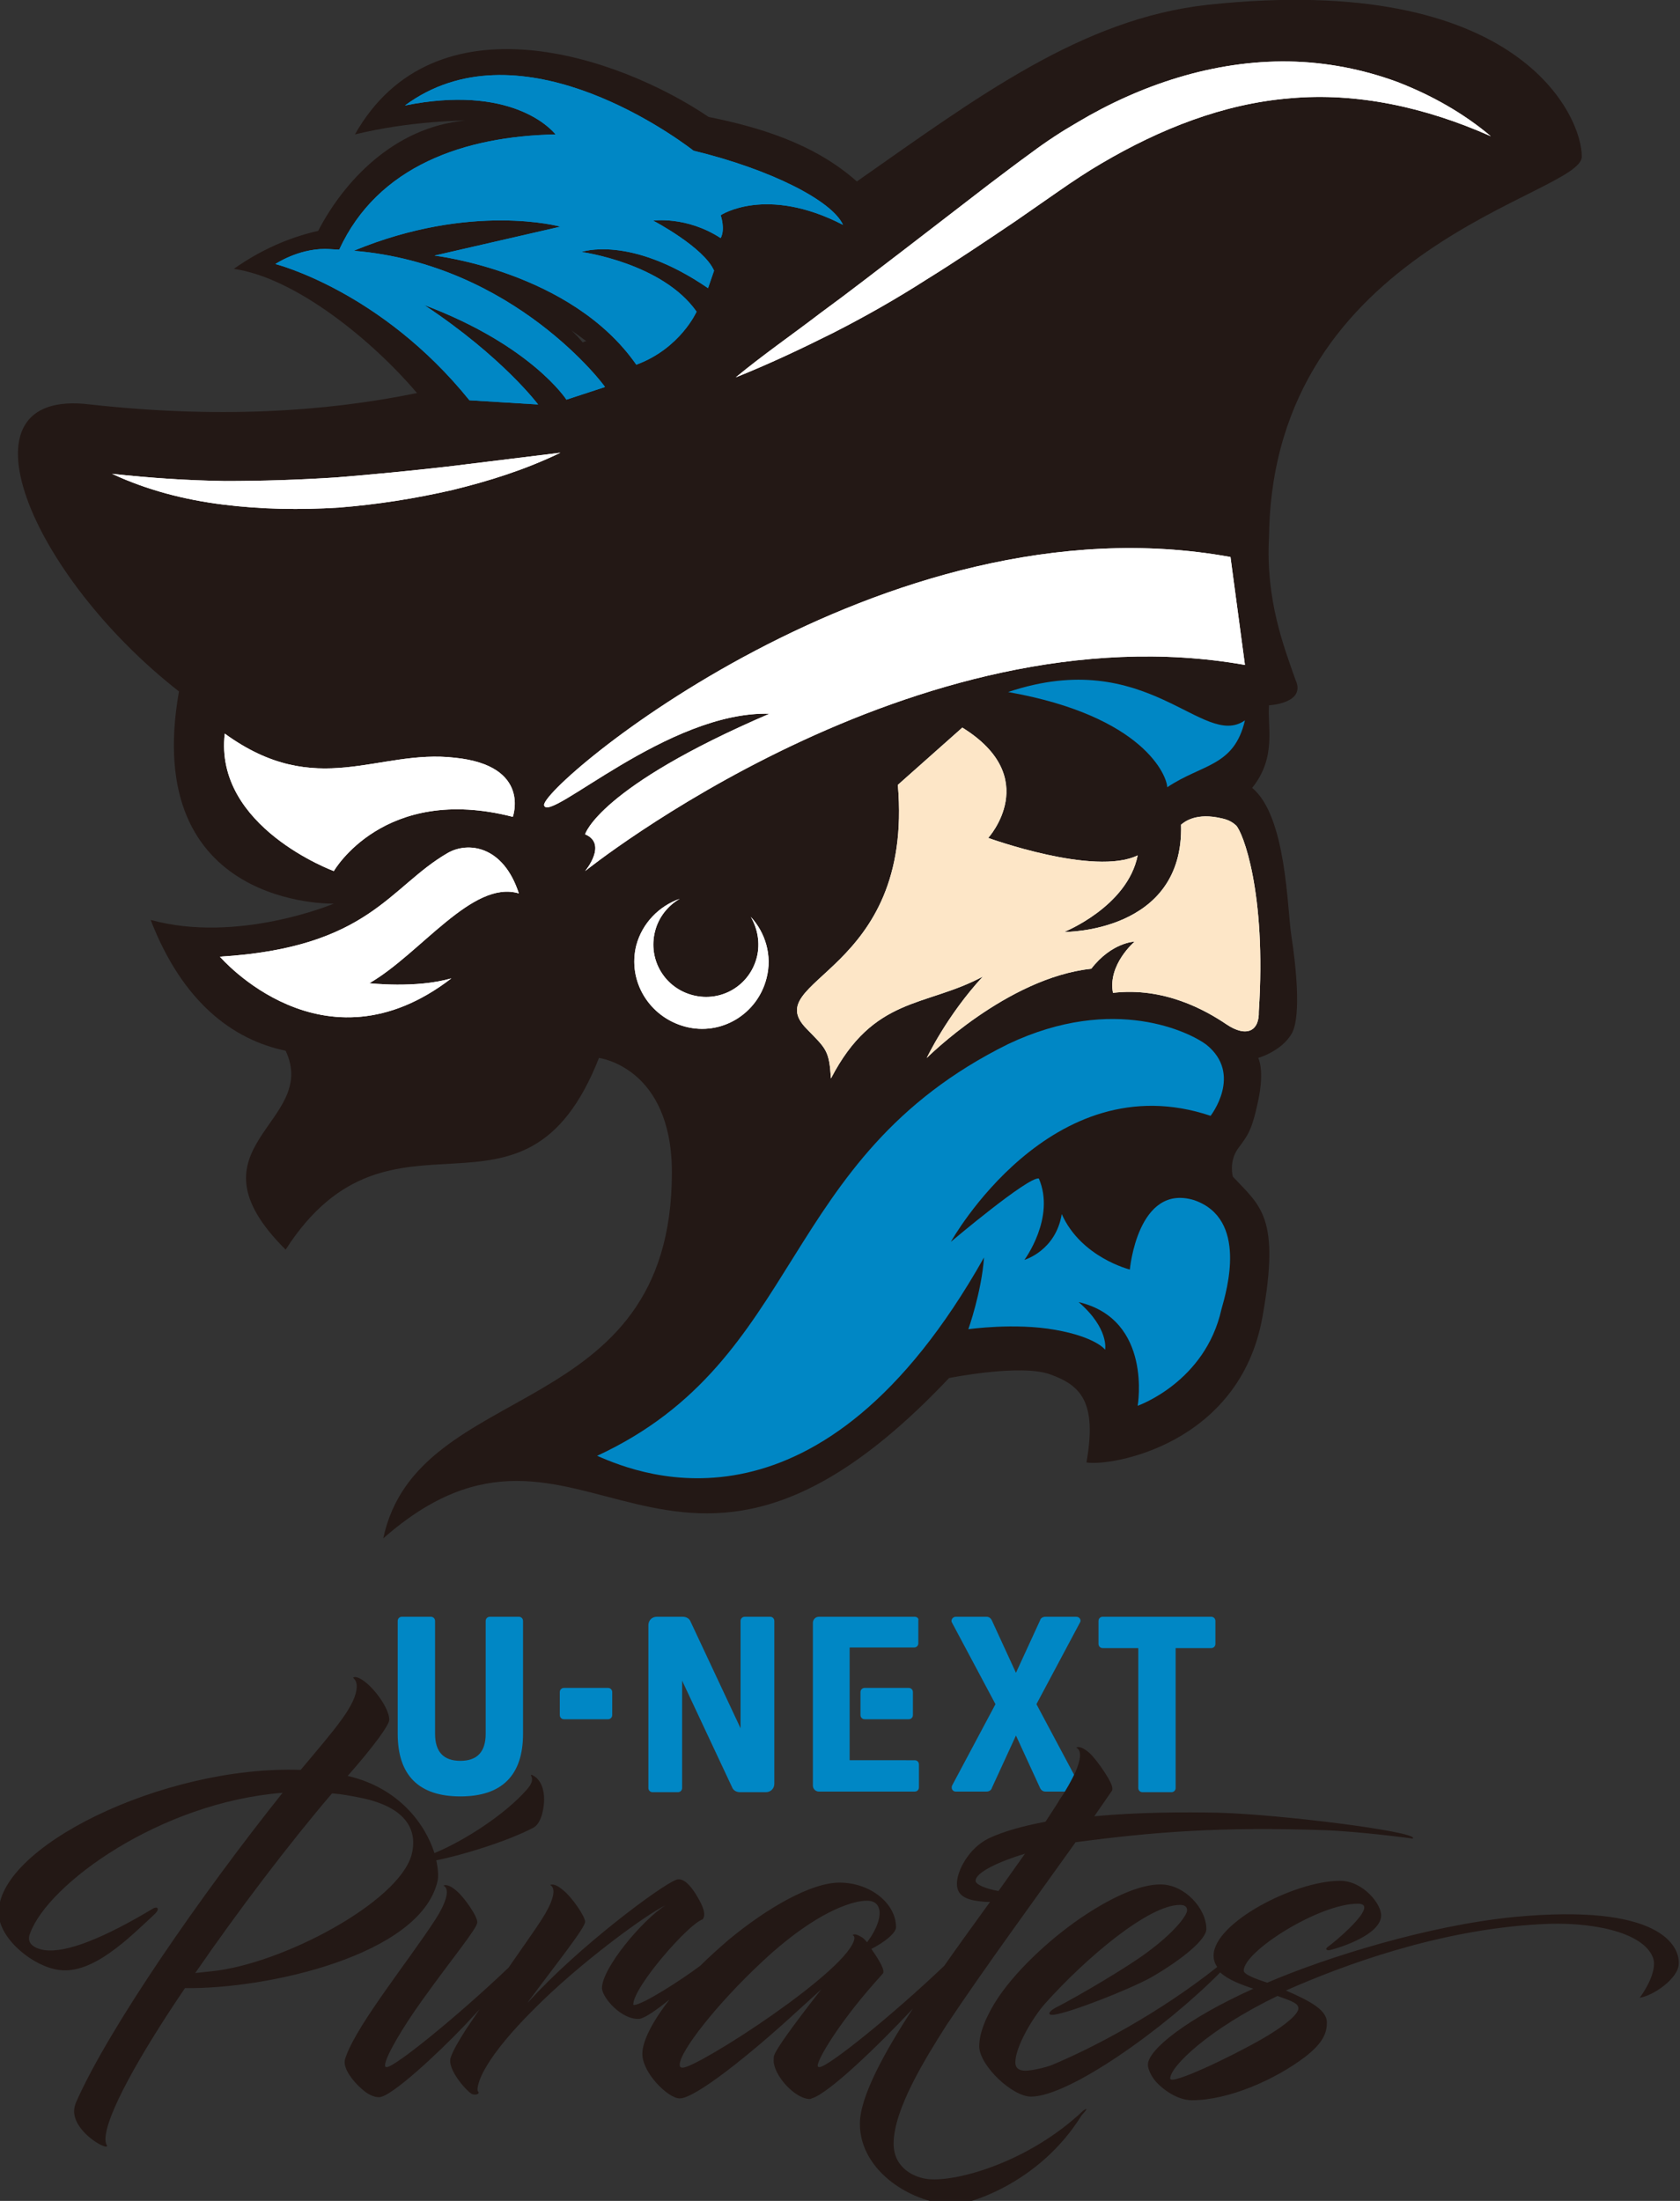 <!-- Generator: Adobe Illustrator 22.1.0, SVG Export Plug-In  -->
<svg version="1.1"
	 xmlns="http://www.w3.org/2000/svg" xmlns:xlink="http://www.w3.org/1999/xlink" xmlns:a="http://ns.adobe.com/AdobeSVGViewerExtensions/3.0/"
	 x="0px" y="0px" width="278.8px" height="365.1px" viewBox="0 0 278.8 365.1" style="enable-background:new 0 0 278.8 365.1;"
	 xml:space="preserve">
<rect x="0" y="0" width="278.8" height="365.1" fill="#333333" stroke="none"/>
<style type="text/css">
	.st0{fill:#231815;}
	.st1{fill:#FFFFFF;}
	.st2{fill:#0087C5;}
	.st3{fill:#FDE6C7;}
</style>
<defs>
</defs>
<g>
	<path class="st0" d="M200.4,0.8c-20.9,2.3-38.2,15.3-58.2,29.3c-7.1-6.3-16.2-9-24.6-10.7C102.5,9.2,72.1-1,58.9,22.3
		C68.3,20,77.2,20,77.2,20c-11.9,1.1-20.2,10.2-24.4,18.3c-4.9,1.1-9.6,3.2-14,6.3c10.4,1.5,23.2,12.1,30.4,20.6
		c-15.6,3.2-33.4,4.2-54.2,1.9c-23.1-2.9-10,28.3,14.7,47.6c-6.4,36.1,25.7,35.2,25.7,35.2s-15.9,6.7-30.4,2.7
		c5.3,13.7,13.7,19.9,22.4,21.7c5.7,12.1-17.3,15.8,0,33c17.7-27.5,39.5,0,52-31.8c0,0,12.1,1.5,12.1,19c0,41.8-42.2,33.9-47.9,60.7
		c33.2-29.2,47.2,22.8,93.9-26.6c0,0,11.9-2.4,16.8-0.6c5,1.8,7.8,4.5,6,14.6c4,0.7,25.4-2.9,29.2-24.1c3-16.6-0.3-18.4-4.9-23.3
		c0,0-0.7-2.4,0.8-4.6c1.6-2.2,2.3-2.8,3.4-8c1.1-5.2,0-7.1,0-7.1s3.9-1.1,5.6-4.1c1.6-3,0.6-11.7-0.1-16.2
		c-0.7-4.5-0.8-19.8-6.5-24.5c4.1-5.1,2.5-10.2,2.8-13.7c0,0,6.2-0.3,4.4-4.2c-1.9-5.4-5-13.3-4.4-23.8c0.6-48.4,51.9-56.6,51.9-63
		C262.6,19.6,252.5-4.8,200.4,0.8z M96.7,56.8c-0.6-0.7-1.2-1.4-1.9-2c0.9,0.6,1.7,1.2,2.5,1.8C97.1,56.6,96.9,56.7,96.7,56.8z"/>
	<path class="st1" d="M159.7,120.7c13.4,8.3,4.3,18.3,4.3,18.3s17.6,6.4,24.8,2.9c-1.7,8.5-12.2,12.7-12.2,12.7s19.9,0.2,19.4-17.8
		c0.4-0.3,2.1-1.9,6-1.2c0.9,0.2,2,0.3,3.1,1.3c1.1,1,5.1,11.1,3.8,30.9c0.1,3.2-2,4.4-5.4,2.1s-10.3-6.2-18.8-5.2
		c-0.9-4.7,3.6-8.5,3.6-8.5s-3.8,0.1-7.2,4.5c-14,1.5-27.3,14.8-27.3,14.8s3.3-7,9.3-13.5c-9.5,5.1-18.1,3.2-25.2,16.9
		c-0.3-4.7-0.8-4.9-4-8.2c-8.3-8.3,17.8-9,15.1-40.5L159.7,120.7z"/>
	<path class="st2" d="M193.7,130.6c5.8-3.9,11.1-3.4,12.9-11.1c-7,4.9-16.1-12.5-39.3-4.7C189.9,118.8,193.7,128.8,193.7,130.6z
		 M198.2,199.1c-9.4-2.9-10.7,11.5-10.7,11.5s-8.1-2-11.3-9.2c-1,6.1-6.2,7.6-6.2,7.6s5.2-7,2.4-13.5c-1.7-0.4-14.6,10.5-14.6,10.5
		s16.6-29.8,43.1-20.9c0,0,5.4-6.9-0.7-11.8c-2.5-1.9-15.2-8.5-32.9-0.1c-38.4,19-33.7,52.3-68.2,68.3c7.5,3.3,37.1,15.2,64.2-32.9
		c-0.4,5.7-2.6,11.9-2.6,11.9s7.7-1.1,14.4,0.1c6.8,1.2,8.3,3.3,8.3,3.3s0.7-3.5-4.4-7.9c12.3,2.9,9.8,17.2,9.8,17.2
		s11.2-3.9,13.9-16C203.6,214,207.1,202.2,198.2,199.1z M58.7,41.6C78.3,33.5,93,37.6,93,37.6l-20.9,4.8c0,0,22.7,2.6,33.5,18.1
		c7.3-2.7,10-8.8,10-8.8c-5.7-8.1-19.1-9.9-19.1-9.9s8-2.9,21,6l1-2.9c-1.7-3.9-10.1-8.3-10.1-8.3s5.5-0.8,11.2,2.9
		c0.8-1.5,0-3.8,0-3.8s7.5-5,20.3,1.6c-1.8-4-12-9.2-24.8-12.3c-4.3-3.3-29.5-21.1-47.9-7.5c17.4-3.5,24.1,3.7,25,4.8
		c-15.1,0.3-29.5,5.2-35.9,19.1c-0.8,0-1.6-0.1-2.4-0.1c-4.5,0-8.2,2.5-8.2,2.5s17.5,4.4,32.2,22.6l11.4,0.7c0,0-5.9-7.9-18.9-16.5
		c17.8,6.7,23.6,15.7,23.6,15.7l6.4-2.1C100.5,64.2,85.4,43.8,58.7,41.6z"/>
	<path class="st1" d="M37.3,121.7c-1.8,15.5,18.1,22.8,18.1,22.8s8.3-14.5,29.7-9c0,0,3.1-8.5-9.6-9.8
		C62.7,124.2,52.6,132.8,37.3,121.7z M56.2,84.2c6.4-0.5,12.7-1.5,18.8-2.9c6.2-1.5,12.2-3.4,18-6.2l-18.7,2.3
		c-6.2,0.7-12.3,1.3-18.5,1.8c-6.2,0.4-12.3,0.6-18.5,0.6c-6.2-0.1-12.3-0.5-18.7-1.2c5.8,2.7,12,4.3,18.4,5.1
		C43.4,84.5,49.8,84.6,56.2,84.2z M74.3,141.5c-9.7,5.6-13,15.7-37.8,17.2c0,0,17.1,20,38.4,3.6c-5.9,1.7-13.6,0.8-13.6,0.8
		c8.5-4.9,17.1-17.2,24.8-14.9C83.5,140.2,77.6,139.6,74.3,141.5z M125.6,158.8c-1.2,4.7-5.9,7.5-10.6,6.3
		c-4.7-1.2-7.5-5.9-6.3-10.6c0.6-2.4,2.2-4.3,4.1-5.4c-3.4,1.2-6.2,4-7.2,7.7c-1.5,5.9,2.1,11.9,8.1,13.5s12-2.1,13.5-8
		c1-3.8-0.2-7.6-2.6-10.2C125.7,154,126.2,156.4,125.6,158.8z M231.9,13.6c-5.7-2.1-11.8-3.3-18-3.4c-12.5-0.2-24.7,3.9-35.1,10.1
		c-2.6,1.5-5.2,3.2-7.6,5c-2.5,1.8-4.7,3.5-7.1,5.3l-13.9,10.7c-4.6,3.5-9.2,7.1-14,10.6c-4.7,3.6-9.5,6.9-14.1,10.7
		c5.5-2.2,10.8-4.7,16.2-7.4c5.3-2.7,10.4-5.6,15.4-8.8c5-3.1,9.9-6.4,14.8-9.7l7.2-5c2.3-1.6,4.7-3.2,7.1-4.6
		c9.7-5.7,20.2-9.9,31.3-10.8c11.1-1,22.5,1.5,33.3,6.3C242.9,18.8,237.6,15.8,231.9,13.6z M90.3,133.6c0.8,3,20.6-15.7,37.4-15.2
		c-28.4,12.2-30.6,20-30.6,20c3.8,1.6,0,6.1,0,6.1s54.6-43.9,109.5-34.2l-2.4-17.9C146.6,81.9,89.5,130.6,90.3,133.6z"/>
	<path class="st3" d="M159.7,120.7c13.4,8.3,4.3,18.3,4.3,18.3s17.6,6.4,24.8,2.9c-1.7,8.5-12.2,12.7-12.2,12.7s19.9,0.2,19.4-17.8
		c0.4-0.3,2.1-1.9,6-1.2c0.9,0.2,2,0.3,3.1,1.3c1.1,1,5.1,11.1,3.8,30.9c0.1,3.2-2,4.4-5.4,2.1s-10.3-6.2-18.8-5.2
		c-0.9-4.7,3.6-8.5,3.6-8.5s-3.8,0.1-7.2,4.5c-14,1.5-27.3,14.8-27.3,14.8s3.3-7,9.3-13.5c-9.5,5.1-18.1,3.2-25.2,16.9
		c-0.3-4.7-0.8-4.9-4-8.2c-8.3-8.3,17.8-9,15.1-40.5L159.7,120.7z"/>
	<path class="st1" d="M56.2,84.2c6.4-0.5,12.7-1.5,18.8-2.9c6.2-1.5,12.2-3.4,18-6.2l-18.7,2.3c-6.2,0.7-12.3,1.3-18.5,1.8
		c-6.2,0.4-12.3,0.6-18.5,0.6c-6.2-0.1-12.3-0.5-18.7-1.2c5.8,2.7,12,4.3,18.4,5.1C43.4,84.5,49.8,84.6,56.2,84.2z M231.9,13.6
		c-5.7-2.1-11.8-3.3-18-3.4c-12.5-0.2-24.7,3.9-35.1,10.1c-2.6,1.5-5.2,3.2-7.6,5c-2.5,1.8-4.7,3.5-7.1,5.3l-13.9,10.7
		c-4.6,3.5-9.2,7.1-14,10.6c-4.7,3.6-9.5,6.9-14.1,10.7c5.5-2.2,10.8-4.7,16.2-7.4c5.3-2.7,10.4-5.6,15.4-8.8
		c5-3.1,9.9-6.4,14.8-9.7l7.2-5c2.3-1.6,4.7-3.2,7.1-4.6c9.7-5.7,20.2-9.9,31.3-10.8c11.1-1,22.5,1.5,33.3,6.3
		C242.9,18.8,237.6,15.8,231.9,13.6z"/>
	<g>
		<g>
			<path class="st2" d="M127.8,268.2h-4.2c-0.4,0-0.7,0.3-0.7,0.7v17.8l-8.3-17.7c-0.2-0.5-0.7-0.8-1.3-0.8h-4.3
				c-0.8,0-1.4,0.6-1.4,1.4v27c0,0.4,0.3,0.7,0.7,0.7h4.2c0.4,0,0.7-0.3,0.7-0.7v-17.8l8.3,17.7c0.2,0.5,0.7,0.8,1.3,0.8h4.3
				c0.8,0,1.4-0.6,1.4-1.4v-27C128.5,268.5,128.2,268.2,127.8,268.2z"/>
			<path class="st2" d="M151.8,268.2h-15.9c-0.6,0-1,0.5-1,1v27c0,0.6,0.5,1,1,1h15.9c0.4,0,0.7-0.3,0.7-0.7v-3.8
				c0-0.4-0.3-0.7-0.7-0.7H141v-18.7h10.7c0.4,0,0.7-0.3,0.7-0.7v-3.8C152.5,268.5,152.2,268.2,151.8,268.2z"/>
			<path class="st2" d="M100.9,280h-7.3c-0.4,0-0.7,0.3-0.7,0.7v3.8c0,0.4,0.3,0.7,0.7,0.7h7.3c0.4,0,0.7-0.3,0.7-0.7v-3.8
				C101.6,280.3,101.3,280,100.9,280z"/>
			<path class="st2" d="M86.1,268.2h-4.8c-0.4,0-0.7,0.3-0.7,0.7v18.7c0,3-1.4,4.5-4.2,4.5c-2.8,0-4.2-1.5-4.2-4.5v-18.7
				c0-0.4-0.3-0.7-0.7-0.7h-4.8c-0.4,0-0.7,0.3-0.7,0.7v18.7c0,6.9,3.5,10.4,10.4,10.4c6.9,0,10.4-3.5,10.4-10.4v-18.7
				C86.8,268.5,86.5,268.2,86.1,268.2z"/>
			<path class="st2" d="M201,268.2h-18c-0.4,0-0.7,0.3-0.7,0.7v3.8c0,0.4,0.3,0.7,0.7,0.7h5.9v23.2c0,0.4,0.3,0.7,0.7,0.7h4.8
				c0.4,0,0.7-0.3,0.7-0.7v-23.2h5.9c0.4,0,0.7-0.3,0.7-0.7v-3.8C201.7,268.5,201.4,268.2,201,268.2z"/>
			<path class="st2" d="M143.5,280c-0.4,0-0.7,0.3-0.7,0.7v3.8c0,0.4,0.3,0.7,0.7,0.7h7.3c0.4,0,0.7-0.3,0.7-0.7v-3.8
				c0-0.4-0.3-0.7-0.7-0.7H143.5z"/>
			<path class="st2" d="M178.6,268.2h-5.1c-0.4,0-0.8,0.2-0.9,0.6l-4,8.7l-4-8.7c-0.2-0.4-0.5-0.6-0.9-0.6h-5.1
				c-0.5,0-0.9,0.6-0.6,1l7.2,13.5l-7.2,13.5c-0.2,0.5,0.1,1,0.6,1h5.1c0.4,0,0.8-0.2,0.9-0.6l4-8.7l4,8.7c0.2,0.4,0.5,0.6,0.9,0.6
				h5.1c0.5,0,0.9-0.6,0.6-1l-7.2-13.5l7.2-13.5C179.5,268.8,179.2,268.2,178.6,268.2z"/>
		</g>
		<path class="st0" d="M72.6,312.1c0.2-0.8,0.1-2.1-0.2-3.5c4.1-0.8,11.7-3.1,16.1-5.4c1.5-0.8,1.8-3.7,1.8-4.7c0-1.6-0.5-3.3-1.9-4
			c-0.1-0.1-0.3-0.1-0.3,0c0.4,0.7,0.2,1.4-0.7,2.4c-3.5,4-10.2,8.4-15.3,10.5c-1.5-4.7-5.8-10.8-14.4-12.8c4.5-5.1,6.9-8.5,6.9-9.3
			c0-2.4-3.9-7.1-5.7-7.1c-0.2,0-0.3,0.1-0.3,0.1c0.4,0.4,0.6,0.8,0.6,1.4c0,3.1-3.6,7.1-9.3,13.9c-22.8-0.8-50.9,13-50.1,24.1
			c0.3,4.1,5.8,8.6,10.1,9.1c5.6,0.7,11.6-5.4,15.8-9.3c0.9-0.9,0.4-1.3-0.3-0.9c-8,4.8-14.3,7.4-18,6.9c-1.3-0.2-3.2-0.9-2.4-2.8
			c3-8.2,21.6-21.7,41.9-23.3c-13.5,16.9-28.9,39.1-34.3,51.4c-0.2,0.5-0.3,1-0.3,1.4c0,3.2,4.4,5.9,5.3,5.9c0.1,0,0.2-0.1,0.2-0.1
			c-0.2-0.3-0.3-0.7-0.3-1.1c0-3.9,5.6-13.9,13.2-25.1C44.2,330,69.7,324.4,72.6,312.1z M68.3,307.7c-2.2,7.9-21.5,18.1-33.1,19.3
			l-2.8,0.3c7.1-10.3,15.6-21.5,22.7-29.8c1.5,0.1,3.1,0.4,4.6,0.7C67.8,299.8,69.3,303.9,68.3,307.7z M251.3,318
			c-14.3,1.4-31.2,6.7-41,10.9c-1.5-0.5-3.9-1.3-3.9-2c0-3.2,12.5-11.1,18.9-11.1c0.9,0,1.1,0.3,1.1,0.6c0.1,1.5-4.7,5.6-6.1,6.6
			c-0.5,0.4,0,0.6,0.4,0.5c2-0.5,8.4-2.6,8.5-5.7c0.1-1.9-3-5.8-6.8-5.8c-7.6,0-21,7-21,12.4c0,0.7,0.2,1.3,0.6,1.9
			c-9.7,7.7-20.6,13.4-27.3,16.2c-0.9,0.4-3.4,1-4.5,1c-1.4,0-1.7-0.7-1.7-1.4c0-2.5,2.8-7.3,4.9-9.7c6.8-7.6,17.2-16.4,22.4-16.4
			c0.5,0,1.2,0.1,1.2,0.9c0,0.8-2,3.6-6.8,7.1c-3.1,2.3-11,7-15.1,9.1c-1.1,0.6-1.4,1.3-0.1,1.1c2.8-0.4,12.2-4.1,15.9-6.1
			c5.4-3.1,9.3-6.4,9.3-8.1c0-3.4-3.6-7.4-7.6-7.4c-3.4,0-7.8,2-12.4,5c-5.2,3.4-11.1,8.7-14.5,13.7c-2,3-3.2,5.9-3.2,8.2
			c0.1,3.2,5.5,8.3,8.6,8.3c6.3,0,22.1-11.2,31.4-20.6c1.3,1.2,3.4,2,5.5,2.7c-10.9,4.9-17.5,10.1-17.5,12.6c0,0.7,0.5,1.9,1.4,2.9
			c1.5,1.6,3.8,3,5.9,3c6.1,0,13.8-3.4,18.8-7.2c3.1-2.4,3.6-4.1,3.6-5.7c0-2-2.6-3.5-6.8-5.3c9.5-4.2,25.4-10.1,42.2-11
			c8.2-0.5,17,1.2,18.7,5.5c0.9,2.3-1.7,6.1-2.2,6.7c2.2-0.3,6.5-3.2,6.5-5.7C278.7,322.8,275.5,315.7,251.3,318z M215.4,333.5
			c-0.5,1.2-3.1,3.1-5.9,4.7c-5.2,3-15.3,7.8-15.3,6.6c0-2,6.4-8.2,17.8-13.7C214.5,332,215.8,332.4,215.4,333.5z M179.8,350.1
			c-9.1,8.6-20.9,11.8-25.6,11.4c-2.4-0.2-5.9-1.8-5.9-5.9c0-5.7,5.3-14.2,8.8-19.7c3.2-4.8,7-10.2,10.5-15.1l10.9-15.2
			c12.8-1.7,24.1-2.6,41.2-2c5.9,0.2,14.9,1.4,14.7,1.4c0.1,0,0.1-0.1,0.1-0.1c0.1-1.1-21.7-3.9-32.4-4.2
			c-5.5-0.1-13.2-0.1-20.5,0.6l2.9-4.2c0.1-0.1,0.1-0.3,0.1-0.4c0.1-0.9-2.5-4.7-3.8-5.9c-1.6-1.4-2.2-0.9-2.2-0.9
			c1,0.5,0.7,2.1-0.1,4c-0.6,1.3-1.7,3.3-2.5,4.4c-0.7,1.2-1.8,2.8-2.5,3.9c-3.7,0.7-7,1.6-9.5,2.8c-3.2,1.6-5.2,5.3-5.2,7.5
			c0,2.4,2.3,2.8,4.8,3h0.7c-2.6,3.6-5.3,7.3-7.6,10.6c-8.6,8.2-19.3,16.8-20.7,16.8c-0.3,0-0.3-0.1-0.3-0.3
			c0.1-1.2,3.5-6.9,9.2-13.4l1.6-1.8c0.1-0.1,0.1-0.2,0.1-0.3c0.1-0.6-1-2.4-2-3.8c2-1,4.1-2.6,4.1-3.6c0-3.9-4.2-7.4-9.4-7.4
			c-4.7,0-12,4.2-18.4,9.5c-1.6,1.4-3.2,2.8-4.7,4.3c-3.2,2.4-9.6,6.5-11,6.5c-0.1,0-0.1-0.1-0.1-0.1c0-2.9,9.2-13.4,11.5-14.1
			c0.8-1-0.4-3-1.2-4.3c-0.9-1.4-2-2.6-3.1-2.3c-2.4,0.8-16.3,11.1-24.7,20.4c0-0.1,0.1-0.1,0.1-0.2c4.6-6.2,9.4-12.2,9.4-13.2
			c0-0.9-2.2-4.1-3.6-5.2c-1.6-1.4-2.2-0.9-2.2-0.9c1.2,0.6,0.3,3.1-1.4,5.7c-1,1.6-3.3,4.8-5.5,8c-8.6,8.2-18.9,16.5-20.2,16.5
			c-0.3,0-0.3-0.1-0.3-0.3c0-1.3,2.8-6.1,6.1-10.7c5-7,9.2-12,9.2-13c0.1-0.9-2.1-4.1-3.4-5.2c-1.6-1.4-2.2-0.9-2.2-0.9
			c1.2,0.6,0.3,3.1-1.4,5.7c-4.5,6.9-12.6,16.9-14.7,22.4c-0.1,0.3-0.3,0.7-0.3,1.1c-0.1,1.2,1.2,3.1,2.8,4.5c1,0.9,2,1.4,2.9,1.4
			c2,0,9.8-7.3,14.1-11.8c0.9-1,1.8-1.9,2.6-2.8l-2.3,3.4c-1.2,1.9-2.1,3.4-2.5,4.6c-0.7,2,2.9,5.9,3.6,6.1s1.3-0.1,0.9-0.5
			c-0.2-0.3,0.1-1.9,1.3-3.9c1.6-2.8,4.5-6.2,7.8-9.5c8-8.1,19.3-16.2,22-17.4c-3.8,2.4-10.5,10.4-10.5,13.7c0,1.5,3.2,5.3,6.2,5.1
			c0.9-0.1,2.9-1.5,5-3.2c-2.7,3.5-4.5,6.8-4.5,9c0,3.2,4.3,7.4,6.2,7.4c2.6,0,11.8-7.4,19.1-14.1l4.4-4c-5,6.4-7.4,9.8-7.8,10.9
			c-0.1,0.2-0.1,0.5-0.1,0.7c-0.2,2.5,3.5,6.6,6,6.6c0.1,0,0.1,0,0.3-0.1c2.8-0.8,11-8.7,16.8-14.9c-4.7,7.2-8.8,14.6-8.8,19.1
			c0,8,8.9,13.4,15.8,13.4c1.8,0,13.8-3.2,21-14.8C180.8,349.5,180.2,349.8,179.8,350.1z M161.9,312c0-1.4,3.9-3.2,8.2-4.5l-4.4,6.2
			C163.5,313.3,161.9,312.6,161.9,312z M113.3,343c-0.5,0-0.5-0.3-0.5-0.5c0-2.2,6.2-10.1,13.6-17c5.2-4.9,11-8.9,15.8-10
			c0.5-0.1,1.1-0.2,1.6-0.2c1,0,1.8,0.3,2.1,1.4c0.3,1.2-0.3,3.2-2,5.5c-0.6-0.7-0.8-0.8-1-0.9c-1.1-0.7-1.4-0.3-1.4-0.3
			c0.2,0.1,0.3,0.3,0.3,0.5C141.3,326.6,115.8,343,113.3,343z"/>
	</g>
	<path class="st2" d="M58.7,41.6C78.3,33.5,93,37.6,93,37.6l-20.9,4.8c0,0,22.7,2.6,33.5,18.1c7.3-2.7,10-8.8,10-8.8
		c-5.7-8.1-19.1-9.9-19.1-9.9s8-2.9,21,6l1-2.9c-1.7-3.9-10.1-8.3-10.1-8.3s5.5-0.8,11.2,2.9c0.8-1.5,0-3.8,0-3.8s7.5-5,20.3,1.6
		c-1.8-4-12-9.2-24.8-12.3c-4.3-3.3-29.5-21.1-47.9-7.5c17.4-3.5,24.1,3.7,25,4.8c-15.1,0.3-29.5,5.2-35.9,19.1
		c-0.8,0-1.6-0.1-2.4-0.1c-4.5,0-8.2,2.5-8.2,2.5s17.5,4.4,32.2,22.6l11.4,0.7c0,0-5.9-7.9-18.9-16.5c17.8,6.7,23.6,15.7,23.6,15.7
		l6.4-2.1C100.5,64.2,85.4,43.8,58.7,41.6z"/>
	<g>
		<path class="st1" d="M37.3,121.7c-1.8,15.5,18.1,22.8,18.1,22.8s8.3-14.5,29.7-9c0,0,3.1-8.5-9.6-9.8
			C62.7,124.2,52.6,132.8,37.3,121.7z"/>
		<path class="st1" d="M74.3,141.5c-9.7,5.6-13,15.7-37.8,17.2c0,0,17.1,20,38.4,3.6c-5.9,1.7-13.6,0.8-13.6,0.8
			c8.5-4.9,17.1-17.2,24.8-14.9C83.5,140.2,77.6,139.6,74.3,141.5z"/>
		<path class="st1" d="M90.3,133.6c0.8,3,20.6-15.7,37.4-15.2c-28.4,12.2-30.6,20-30.6,20c3.8,1.6,0,6.1,0,6.1s54.6-43.9,109.5-34.2
			l-2.4-17.9C146.6,81.9,89.5,130.6,90.3,133.6z"/>
	</g>
	<path class="st1" d="M125.6,158.8c-1.2,4.7-5.9,7.5-10.6,6.3c-4.7-1.2-7.5-5.9-6.3-10.6c0.6-2.4,2.2-4.3,4.1-5.4
		c-3.4,1.2-6.2,4-7.2,7.7c-1.5,5.9,2.1,11.9,8.1,13.5s12-2.1,13.5-8c1-3.8-0.2-7.6-2.6-10.2C125.7,154,126.2,156.4,125.6,158.8z"/>
</g>
</svg>
